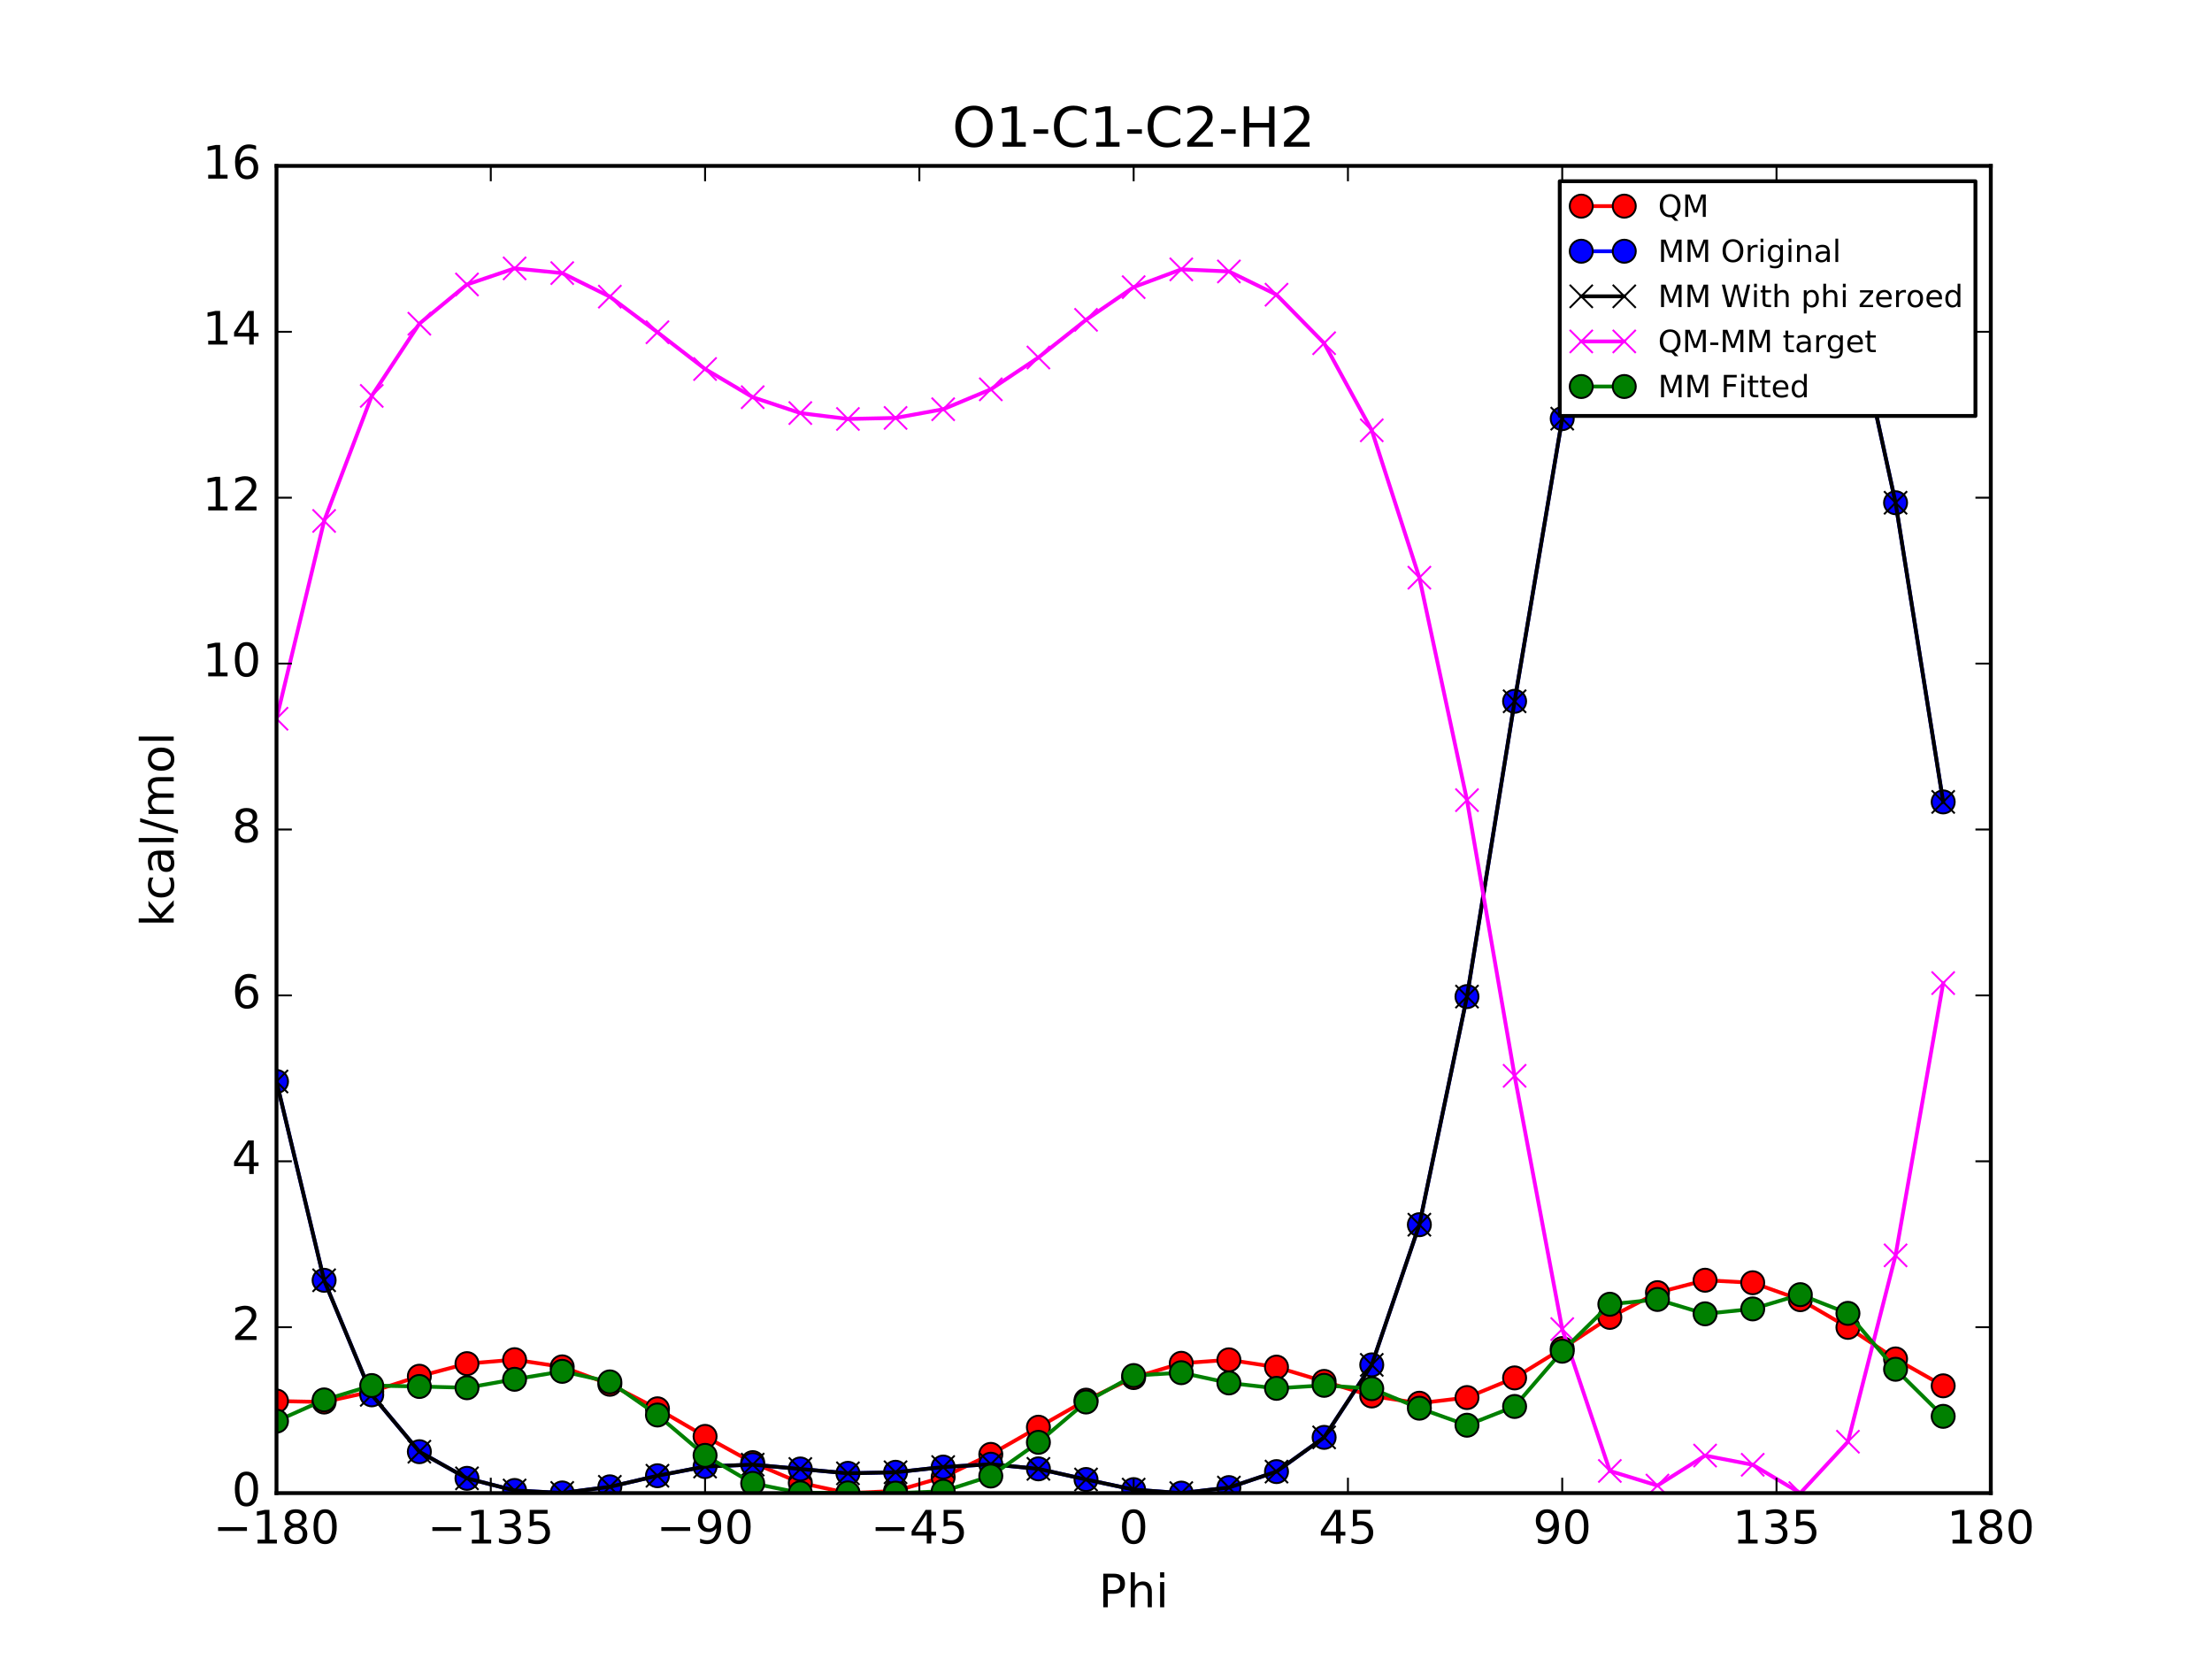 <?xml version="1.0" encoding="utf-8" standalone="no"?>
<!DOCTYPE svg PUBLIC "-//W3C//DTD SVG 1.1//EN"
  "http://www.w3.org/Graphics/SVG/1.1/DTD/svg11.dtd">
<!-- Created with matplotlib (http://matplotlib.org/) -->
<svg height="432pt" version="1.1" viewBox="0 0 576 432" width="576pt" xmlns="http://www.w3.org/2000/svg" xmlns:xlink="http://www.w3.org/1999/xlink">
 <defs>
  <style type="text/css">
*{stroke-linecap:butt;stroke-linejoin:round;stroke-miterlimit:100000;}
  </style>
 </defs>
 <g id="figure_1">
  <g id="patch_1">
   <path d="M 0 432 
L 576 432 
L 576 0 
L 0 0 
z
" style="fill:#ffffff;"/>
  </g>
  <g id="axes_1">
   <g id="patch_2">
    <path d="M 72 388.8 
L 518.4 388.8 
L 518.4 43.2 
L 72 43.2 
z
" style="fill:#ffffff;"/>
   </g>
   <g id="line2d_1">
    <path clip-path="url(#pcd32435d92)" d="M 72 364.827 
L 84.4 365.087 
L 96.8 362.364 
L 109.2 358.368 
L 121.6 355.087 
L 134 354.059 
L 146.4 355.93 
L 158.8 360.462 
L 171.2 366.849 
L 183.6 374.035 
L 196 380.865 
L 208.4 386.14 
L 220.8 388.8 
L 233.2 388.258 
L 245.6 384.637 
L 258 378.719 
L 270.4 371.641 
L 282.8 364.598 
L 295.2 358.717 
L 307.6 354.998 
L 320 354.101 
L 332.4 355.994 
L 344.8 359.717 
L 357.2 363.511 
L 369.6 365.395 
L 382 363.92 
L 394.4 358.807 
L 406.8 351.161 
L 419.2 343.042 
L 431.6 336.603 
L 444 333.368 
L 456.4 334.025 
L 468.8 338.437 
L 481.2 345.643 
L 493.6 353.86 
L 506 360.865 
" style="fill:none;stroke:#ff0000;stroke-linecap:square;"/>
    <defs>
     <path d="M 0 3 
C 0.796 3 1.559 2.684 2.121 2.121 
C 2.684 1.559 3 0.796 3 0 
C 3 -0.796 2.684 -1.559 2.121 -2.121 
C 1.559 -2.684 0.796 -3 0 -3 
C -0.796 -3 -1.559 -2.684 -2.121 -2.121 
C -2.684 -1.559 -3 -0.796 -3 0 
C -3 0.796 -2.684 1.559 -2.121 2.121 
C -1.559 2.684 -0.796 3 0 3 
z
" id="mc3c706e138" style="stroke:#000000;stroke-width:0.5;"/>
    </defs>
    <g clip-path="url(#pcd32435d92)">
     <use style="fill:#ff0000;stroke:#000000;stroke-width:0.5;" x="72" xlink:href="#mc3c706e138" y="364.827"/>
     <use style="fill:#ff0000;stroke:#000000;stroke-width:0.5;" x="84.4" xlink:href="#mc3c706e138" y="365.087"/>
     <use style="fill:#ff0000;stroke:#000000;stroke-width:0.5;" x="96.8" xlink:href="#mc3c706e138" y="362.364"/>
     <use style="fill:#ff0000;stroke:#000000;stroke-width:0.5;" x="109.2" xlink:href="#mc3c706e138" y="358.368"/>
     <use style="fill:#ff0000;stroke:#000000;stroke-width:0.5;" x="121.6" xlink:href="#mc3c706e138" y="355.087"/>
     <use style="fill:#ff0000;stroke:#000000;stroke-width:0.5;" x="134" xlink:href="#mc3c706e138" y="354.059"/>
     <use style="fill:#ff0000;stroke:#000000;stroke-width:0.5;" x="146.4" xlink:href="#mc3c706e138" y="355.93"/>
     <use style="fill:#ff0000;stroke:#000000;stroke-width:0.5;" x="158.8" xlink:href="#mc3c706e138" y="360.462"/>
     <use style="fill:#ff0000;stroke:#000000;stroke-width:0.5;" x="171.2" xlink:href="#mc3c706e138" y="366.849"/>
     <use style="fill:#ff0000;stroke:#000000;stroke-width:0.5;" x="183.6" xlink:href="#mc3c706e138" y="374.035"/>
     <use style="fill:#ff0000;stroke:#000000;stroke-width:0.5;" x="196" xlink:href="#mc3c706e138" y="380.865"/>
     <use style="fill:#ff0000;stroke:#000000;stroke-width:0.5;" x="208.4" xlink:href="#mc3c706e138" y="386.14"/>
     <use style="fill:#ff0000;stroke:#000000;stroke-width:0.5;" x="220.8" xlink:href="#mc3c706e138" y="388.8"/>
     <use style="fill:#ff0000;stroke:#000000;stroke-width:0.5;" x="233.2" xlink:href="#mc3c706e138" y="388.258"/>
     <use style="fill:#ff0000;stroke:#000000;stroke-width:0.5;" x="245.6" xlink:href="#mc3c706e138" y="384.637"/>
     <use style="fill:#ff0000;stroke:#000000;stroke-width:0.5;" x="258" xlink:href="#mc3c706e138" y="378.719"/>
     <use style="fill:#ff0000;stroke:#000000;stroke-width:0.5;" x="270.4" xlink:href="#mc3c706e138" y="371.641"/>
     <use style="fill:#ff0000;stroke:#000000;stroke-width:0.5;" x="282.8" xlink:href="#mc3c706e138" y="364.598"/>
     <use style="fill:#ff0000;stroke:#000000;stroke-width:0.5;" x="295.2" xlink:href="#mc3c706e138" y="358.717"/>
     <use style="fill:#ff0000;stroke:#000000;stroke-width:0.5;" x="307.6" xlink:href="#mc3c706e138" y="354.998"/>
     <use style="fill:#ff0000;stroke:#000000;stroke-width:0.5;" x="320" xlink:href="#mc3c706e138" y="354.101"/>
     <use style="fill:#ff0000;stroke:#000000;stroke-width:0.5;" x="332.4" xlink:href="#mc3c706e138" y="355.994"/>
     <use style="fill:#ff0000;stroke:#000000;stroke-width:0.5;" x="344.8" xlink:href="#mc3c706e138" y="359.717"/>
     <use style="fill:#ff0000;stroke:#000000;stroke-width:0.5;" x="357.2" xlink:href="#mc3c706e138" y="363.511"/>
     <use style="fill:#ff0000;stroke:#000000;stroke-width:0.5;" x="369.6" xlink:href="#mc3c706e138" y="365.395"/>
     <use style="fill:#ff0000;stroke:#000000;stroke-width:0.5;" x="382" xlink:href="#mc3c706e138" y="363.92"/>
     <use style="fill:#ff0000;stroke:#000000;stroke-width:0.5;" x="394.4" xlink:href="#mc3c706e138" y="358.807"/>
     <use style="fill:#ff0000;stroke:#000000;stroke-width:0.5;" x="406.8" xlink:href="#mc3c706e138" y="351.161"/>
     <use style="fill:#ff0000;stroke:#000000;stroke-width:0.5;" x="419.2" xlink:href="#mc3c706e138" y="343.042"/>
     <use style="fill:#ff0000;stroke:#000000;stroke-width:0.5;" x="431.6" xlink:href="#mc3c706e138" y="336.603"/>
     <use style="fill:#ff0000;stroke:#000000;stroke-width:0.5;" x="444" xlink:href="#mc3c706e138" y="333.368"/>
     <use style="fill:#ff0000;stroke:#000000;stroke-width:0.5;" x="456.4" xlink:href="#mc3c706e138" y="334.025"/>
     <use style="fill:#ff0000;stroke:#000000;stroke-width:0.5;" x="468.8" xlink:href="#mc3c706e138" y="338.437"/>
     <use style="fill:#ff0000;stroke:#000000;stroke-width:0.5;" x="481.2" xlink:href="#mc3c706e138" y="345.643"/>
     <use style="fill:#ff0000;stroke:#000000;stroke-width:0.5;" x="493.6" xlink:href="#mc3c706e138" y="353.86"/>
     <use style="fill:#ff0000;stroke:#000000;stroke-width:0.5;" x="506" xlink:href="#mc3c706e138" y="360.865"/>
    </g>
   </g>
   <g id="line2d_2">
    <path clip-path="url(#pcd32435d92)" d="M 72 281.617 
L 84.4 333.383 
L 96.8 363.216 
L 109.2 378.019 
L 121.6 384.955 
L 134 388.116 
L 146.4 388.758 
L 158.8 387.164 
L 171.2 384.28 
L 183.6 381.889 
L 196 381.382 
L 208.4 382.52 
L 220.8 383.648 
L 233.2 383.373 
L 245.6 382.018 
L 258 381.281 
L 270.4 382.486 
L 282.8 385.256 
L 295.2 387.891 
L 307.6 388.8 
L 320 387.362 
L 332.4 383.201 
L 344.8 374.289 
L 357.2 355.408 
L 369.6 318.909 
L 382 259.509 
L 394.4 182.615 
L 406.8 109.012 
L 419.2 63.959 
L 431.6 53.711 
L 444 58.286 
L 456.4 56.544 
L 468.8 53.582 
L 481.2 74.168 
L 493.6 130.913 
L 506 208.815 
" style="fill:none;stroke:#0000ff;stroke-linecap:square;"/>
    <defs>
     <path d="M 0 3 
C 0.796 3 1.559 2.684 2.121 2.121 
C 2.684 1.559 3 0.796 3 0 
C 3 -0.796 2.684 -1.559 2.121 -2.121 
C 1.559 -2.684 0.796 -3 0 -3 
C -0.796 -3 -1.559 -2.684 -2.121 -2.121 
C -2.684 -1.559 -3 -0.796 -3 0 
C -3 0.796 -2.684 1.559 -2.121 2.121 
C -1.559 2.684 -0.796 3 0 3 
z
" id="mf61259a4f8" style="stroke:#000000;stroke-width:0.5;"/>
    </defs>
    <g clip-path="url(#pcd32435d92)">
     <use style="fill:#0000ff;stroke:#000000;stroke-width:0.5;" x="72" xlink:href="#mf61259a4f8" y="281.617"/>
     <use style="fill:#0000ff;stroke:#000000;stroke-width:0.5;" x="84.4" xlink:href="#mf61259a4f8" y="333.383"/>
     <use style="fill:#0000ff;stroke:#000000;stroke-width:0.5;" x="96.8" xlink:href="#mf61259a4f8" y="363.216"/>
     <use style="fill:#0000ff;stroke:#000000;stroke-width:0.5;" x="109.2" xlink:href="#mf61259a4f8" y="378.019"/>
     <use style="fill:#0000ff;stroke:#000000;stroke-width:0.5;" x="121.6" xlink:href="#mf61259a4f8" y="384.955"/>
     <use style="fill:#0000ff;stroke:#000000;stroke-width:0.5;" x="134" xlink:href="#mf61259a4f8" y="388.116"/>
     <use style="fill:#0000ff;stroke:#000000;stroke-width:0.5;" x="146.4" xlink:href="#mf61259a4f8" y="388.758"/>
     <use style="fill:#0000ff;stroke:#000000;stroke-width:0.5;" x="158.8" xlink:href="#mf61259a4f8" y="387.164"/>
     <use style="fill:#0000ff;stroke:#000000;stroke-width:0.5;" x="171.2" xlink:href="#mf61259a4f8" y="384.28"/>
     <use style="fill:#0000ff;stroke:#000000;stroke-width:0.5;" x="183.6" xlink:href="#mf61259a4f8" y="381.889"/>
     <use style="fill:#0000ff;stroke:#000000;stroke-width:0.5;" x="196" xlink:href="#mf61259a4f8" y="381.382"/>
     <use style="fill:#0000ff;stroke:#000000;stroke-width:0.5;" x="208.4" xlink:href="#mf61259a4f8" y="382.52"/>
     <use style="fill:#0000ff;stroke:#000000;stroke-width:0.5;" x="220.8" xlink:href="#mf61259a4f8" y="383.648"/>
     <use style="fill:#0000ff;stroke:#000000;stroke-width:0.5;" x="233.2" xlink:href="#mf61259a4f8" y="383.373"/>
     <use style="fill:#0000ff;stroke:#000000;stroke-width:0.5;" x="245.6" xlink:href="#mf61259a4f8" y="382.018"/>
     <use style="fill:#0000ff;stroke:#000000;stroke-width:0.5;" x="258" xlink:href="#mf61259a4f8" y="381.281"/>
     <use style="fill:#0000ff;stroke:#000000;stroke-width:0.5;" x="270.4" xlink:href="#mf61259a4f8" y="382.486"/>
     <use style="fill:#0000ff;stroke:#000000;stroke-width:0.5;" x="282.8" xlink:href="#mf61259a4f8" y="385.256"/>
     <use style="fill:#0000ff;stroke:#000000;stroke-width:0.5;" x="295.2" xlink:href="#mf61259a4f8" y="387.891"/>
     <use style="fill:#0000ff;stroke:#000000;stroke-width:0.5;" x="307.6" xlink:href="#mf61259a4f8" y="388.8"/>
     <use style="fill:#0000ff;stroke:#000000;stroke-width:0.5;" x="320" xlink:href="#mf61259a4f8" y="387.362"/>
     <use style="fill:#0000ff;stroke:#000000;stroke-width:0.5;" x="332.4" xlink:href="#mf61259a4f8" y="383.201"/>
     <use style="fill:#0000ff;stroke:#000000;stroke-width:0.5;" x="344.8" xlink:href="#mf61259a4f8" y="374.289"/>
     <use style="fill:#0000ff;stroke:#000000;stroke-width:0.5;" x="357.2" xlink:href="#mf61259a4f8" y="355.408"/>
     <use style="fill:#0000ff;stroke:#000000;stroke-width:0.5;" x="369.6" xlink:href="#mf61259a4f8" y="318.909"/>
     <use style="fill:#0000ff;stroke:#000000;stroke-width:0.5;" x="382" xlink:href="#mf61259a4f8" y="259.509"/>
     <use style="fill:#0000ff;stroke:#000000;stroke-width:0.5;" x="394.4" xlink:href="#mf61259a4f8" y="182.615"/>
     <use style="fill:#0000ff;stroke:#000000;stroke-width:0.5;" x="406.8" xlink:href="#mf61259a4f8" y="109.012"/>
     <use style="fill:#0000ff;stroke:#000000;stroke-width:0.5;" x="419.2" xlink:href="#mf61259a4f8" y="63.959"/>
     <use style="fill:#0000ff;stroke:#000000;stroke-width:0.5;" x="431.6" xlink:href="#mf61259a4f8" y="53.711"/>
     <use style="fill:#0000ff;stroke:#000000;stroke-width:0.5;" x="444" xlink:href="#mf61259a4f8" y="58.286"/>
     <use style="fill:#0000ff;stroke:#000000;stroke-width:0.5;" x="456.4" xlink:href="#mf61259a4f8" y="56.544"/>
     <use style="fill:#0000ff;stroke:#000000;stroke-width:0.5;" x="468.8" xlink:href="#mf61259a4f8" y="53.582"/>
     <use style="fill:#0000ff;stroke:#000000;stroke-width:0.5;" x="481.2" xlink:href="#mf61259a4f8" y="74.168"/>
     <use style="fill:#0000ff;stroke:#000000;stroke-width:0.5;" x="493.6" xlink:href="#mf61259a4f8" y="130.913"/>
     <use style="fill:#0000ff;stroke:#000000;stroke-width:0.5;" x="506" xlink:href="#mf61259a4f8" y="208.815"/>
    </g>
   </g>
   <g id="line2d_3">
    <path clip-path="url(#pcd32435d92)" d="M 72 281.617 
L 84.4 333.383 
L 96.8 363.216 
L 109.2 378.019 
L 121.6 384.955 
L 134 388.116 
L 146.4 388.758 
L 158.8 387.164 
L 171.2 384.28 
L 183.6 381.889 
L 196 381.382 
L 208.4 382.52 
L 220.8 383.648 
L 233.2 383.373 
L 245.6 382.018 
L 258 381.281 
L 270.4 382.486 
L 282.8 385.256 
L 295.2 387.891 
L 307.6 388.8 
L 320 387.362 
L 332.4 383.201 
L 344.8 374.289 
L 357.2 355.408 
L 369.6 318.909 
L 382 259.509 
L 394.4 182.615 
L 406.8 109.012 
L 419.2 63.959 
L 431.6 53.711 
L 444 58.286 
L 456.4 56.544 
L 468.8 53.582 
L 481.2 74.168 
L 493.6 130.913 
L 506 208.815 
" style="fill:none;stroke:#000000;stroke-linecap:square;"/>
    <defs>
     <path d="M -3 3 
L 3 -3 
M -3 -3 
L 3 3 
" id="mf64aac4f13" style="stroke:#000000;stroke-width:0.5;"/>
    </defs>
    <g clip-path="url(#pcd32435d92)">
     <use style="stroke:#000000;stroke-width:0.5;" x="72" xlink:href="#mf64aac4f13" y="281.617"/>
     <use style="stroke:#000000;stroke-width:0.5;" x="84.4" xlink:href="#mf64aac4f13" y="333.383"/>
     <use style="stroke:#000000;stroke-width:0.5;" x="96.8" xlink:href="#mf64aac4f13" y="363.216"/>
     <use style="stroke:#000000;stroke-width:0.5;" x="109.2" xlink:href="#mf64aac4f13" y="378.019"/>
     <use style="stroke:#000000;stroke-width:0.5;" x="121.6" xlink:href="#mf64aac4f13" y="384.955"/>
     <use style="stroke:#000000;stroke-width:0.5;" x="134" xlink:href="#mf64aac4f13" y="388.116"/>
     <use style="stroke:#000000;stroke-width:0.5;" x="146.4" xlink:href="#mf64aac4f13" y="388.758"/>
     <use style="stroke:#000000;stroke-width:0.5;" x="158.8" xlink:href="#mf64aac4f13" y="387.164"/>
     <use style="stroke:#000000;stroke-width:0.5;" x="171.2" xlink:href="#mf64aac4f13" y="384.28"/>
     <use style="stroke:#000000;stroke-width:0.5;" x="183.6" xlink:href="#mf64aac4f13" y="381.889"/>
     <use style="stroke:#000000;stroke-width:0.5;" x="196" xlink:href="#mf64aac4f13" y="381.382"/>
     <use style="stroke:#000000;stroke-width:0.5;" x="208.4" xlink:href="#mf64aac4f13" y="382.52"/>
     <use style="stroke:#000000;stroke-width:0.5;" x="220.8" xlink:href="#mf64aac4f13" y="383.648"/>
     <use style="stroke:#000000;stroke-width:0.5;" x="233.2" xlink:href="#mf64aac4f13" y="383.373"/>
     <use style="stroke:#000000;stroke-width:0.5;" x="245.6" xlink:href="#mf64aac4f13" y="382.018"/>
     <use style="stroke:#000000;stroke-width:0.5;" x="258" xlink:href="#mf64aac4f13" y="381.281"/>
     <use style="stroke:#000000;stroke-width:0.5;" x="270.4" xlink:href="#mf64aac4f13" y="382.486"/>
     <use style="stroke:#000000;stroke-width:0.5;" x="282.8" xlink:href="#mf64aac4f13" y="385.256"/>
     <use style="stroke:#000000;stroke-width:0.5;" x="295.2" xlink:href="#mf64aac4f13" y="387.891"/>
     <use style="stroke:#000000;stroke-width:0.5;" x="307.6" xlink:href="#mf64aac4f13" y="388.8"/>
     <use style="stroke:#000000;stroke-width:0.5;" x="320" xlink:href="#mf64aac4f13" y="387.362"/>
     <use style="stroke:#000000;stroke-width:0.5;" x="332.4" xlink:href="#mf64aac4f13" y="383.201"/>
     <use style="stroke:#000000;stroke-width:0.5;" x="344.8" xlink:href="#mf64aac4f13" y="374.289"/>
     <use style="stroke:#000000;stroke-width:0.5;" x="357.2" xlink:href="#mf64aac4f13" y="355.408"/>
     <use style="stroke:#000000;stroke-width:0.5;" x="369.6" xlink:href="#mf64aac4f13" y="318.909"/>
     <use style="stroke:#000000;stroke-width:0.5;" x="382" xlink:href="#mf64aac4f13" y="259.509"/>
     <use style="stroke:#000000;stroke-width:0.5;" x="394.4" xlink:href="#mf64aac4f13" y="182.615"/>
     <use style="stroke:#000000;stroke-width:0.5;" x="406.8" xlink:href="#mf64aac4f13" y="109.012"/>
     <use style="stroke:#000000;stroke-width:0.5;" x="419.2" xlink:href="#mf64aac4f13" y="63.959"/>
     <use style="stroke:#000000;stroke-width:0.5;" x="431.6" xlink:href="#mf64aac4f13" y="53.711"/>
     <use style="stroke:#000000;stroke-width:0.5;" x="444" xlink:href="#mf64aac4f13" y="58.286"/>
     <use style="stroke:#000000;stroke-width:0.5;" x="456.4" xlink:href="#mf64aac4f13" y="56.544"/>
     <use style="stroke:#000000;stroke-width:0.5;" x="468.8" xlink:href="#mf64aac4f13" y="53.582"/>
     <use style="stroke:#000000;stroke-width:0.5;" x="481.2" xlink:href="#mf64aac4f13" y="74.168"/>
     <use style="stroke:#000000;stroke-width:0.5;" x="493.6" xlink:href="#mf64aac4f13" y="130.913"/>
     <use style="stroke:#000000;stroke-width:0.5;" x="506" xlink:href="#mf64aac4f13" y="208.815"/>
    </g>
   </g>
   <g id="line2d_4">
    <path clip-path="url(#pcd32435d92)" d="M 72 187.155 
L 84.4 135.65 
L 96.8 103.094 
L 109.2 84.294 
L 121.6 74.077 
L 134 69.888 
L 146.4 71.117 
L 158.8 77.243 
L 171.2 86.514 
L 183.6 96.091 
L 196 103.428 
L 208.4 107.565 
L 220.8 109.097 
L 233.2 108.83 
L 245.6 106.565 
L 258 101.383 
L 270.4 93.1 
L 282.8 83.287 
L 295.2 74.771 
L 307.6 70.143 
L 320 70.683 
L 332.4 76.739 
L 344.8 89.373 
L 357.2 112.049 
L 369.6 150.431 
L 382 208.356 
L 394.4 280.138 
L 406.8 346.094 
L 419.2 383.029 
L 431.6 386.838 
L 444 379.027 
L 456.4 381.425 
L 468.8 388.8 
L 481.2 375.419 
L 493.6 326.893 
L 506 255.995 
" style="fill:none;stroke:#ff00ff;stroke-linecap:square;"/>
    <defs>
     <path d="M -3 3 
L 3 -3 
M -3 -3 
L 3 3 
" id="mc5d43c0d74" style="stroke:#ff00ff;stroke-width:0.5;"/>
    </defs>
    <g clip-path="url(#pcd32435d92)">
     <use style="fill:#ff00ff;stroke:#ff00ff;stroke-width:0.5;" x="72" xlink:href="#mc5d43c0d74" y="187.155"/>
     <use style="fill:#ff00ff;stroke:#ff00ff;stroke-width:0.5;" x="84.4" xlink:href="#mc5d43c0d74" y="135.65"/>
     <use style="fill:#ff00ff;stroke:#ff00ff;stroke-width:0.5;" x="96.8" xlink:href="#mc5d43c0d74" y="103.094"/>
     <use style="fill:#ff00ff;stroke:#ff00ff;stroke-width:0.5;" x="109.2" xlink:href="#mc5d43c0d74" y="84.294"/>
     <use style="fill:#ff00ff;stroke:#ff00ff;stroke-width:0.5;" x="121.6" xlink:href="#mc5d43c0d74" y="74.077"/>
     <use style="fill:#ff00ff;stroke:#ff00ff;stroke-width:0.5;" x="134" xlink:href="#mc5d43c0d74" y="69.888"/>
     <use style="fill:#ff00ff;stroke:#ff00ff;stroke-width:0.5;" x="146.4" xlink:href="#mc5d43c0d74" y="71.117"/>
     <use style="fill:#ff00ff;stroke:#ff00ff;stroke-width:0.5;" x="158.8" xlink:href="#mc5d43c0d74" y="77.243"/>
     <use style="fill:#ff00ff;stroke:#ff00ff;stroke-width:0.5;" x="171.2" xlink:href="#mc5d43c0d74" y="86.514"/>
     <use style="fill:#ff00ff;stroke:#ff00ff;stroke-width:0.5;" x="183.6" xlink:href="#mc5d43c0d74" y="96.091"/>
     <use style="fill:#ff00ff;stroke:#ff00ff;stroke-width:0.5;" x="196" xlink:href="#mc5d43c0d74" y="103.428"/>
     <use style="fill:#ff00ff;stroke:#ff00ff;stroke-width:0.5;" x="208.4" xlink:href="#mc5d43c0d74" y="107.565"/>
     <use style="fill:#ff00ff;stroke:#ff00ff;stroke-width:0.5;" x="220.8" xlink:href="#mc5d43c0d74" y="109.097"/>
     <use style="fill:#ff00ff;stroke:#ff00ff;stroke-width:0.5;" x="233.2" xlink:href="#mc5d43c0d74" y="108.83"/>
     <use style="fill:#ff00ff;stroke:#ff00ff;stroke-width:0.5;" x="245.6" xlink:href="#mc5d43c0d74" y="106.565"/>
     <use style="fill:#ff00ff;stroke:#ff00ff;stroke-width:0.5;" x="258" xlink:href="#mc5d43c0d74" y="101.383"/>
     <use style="fill:#ff00ff;stroke:#ff00ff;stroke-width:0.5;" x="270.4" xlink:href="#mc5d43c0d74" y="93.1"/>
     <use style="fill:#ff00ff;stroke:#ff00ff;stroke-width:0.5;" x="282.8" xlink:href="#mc5d43c0d74" y="83.287"/>
     <use style="fill:#ff00ff;stroke:#ff00ff;stroke-width:0.5;" x="295.2" xlink:href="#mc5d43c0d74" y="74.771"/>
     <use style="fill:#ff00ff;stroke:#ff00ff;stroke-width:0.5;" x="307.6" xlink:href="#mc5d43c0d74" y="70.143"/>
     <use style="fill:#ff00ff;stroke:#ff00ff;stroke-width:0.5;" x="320" xlink:href="#mc5d43c0d74" y="70.683"/>
     <use style="fill:#ff00ff;stroke:#ff00ff;stroke-width:0.5;" x="332.4" xlink:href="#mc5d43c0d74" y="76.739"/>
     <use style="fill:#ff00ff;stroke:#ff00ff;stroke-width:0.5;" x="344.8" xlink:href="#mc5d43c0d74" y="89.373"/>
     <use style="fill:#ff00ff;stroke:#ff00ff;stroke-width:0.5;" x="357.2" xlink:href="#mc5d43c0d74" y="112.049"/>
     <use style="fill:#ff00ff;stroke:#ff00ff;stroke-width:0.5;" x="369.6" xlink:href="#mc5d43c0d74" y="150.431"/>
     <use style="fill:#ff00ff;stroke:#ff00ff;stroke-width:0.5;" x="382" xlink:href="#mc5d43c0d74" y="208.356"/>
     <use style="fill:#ff00ff;stroke:#ff00ff;stroke-width:0.5;" x="394.4" xlink:href="#mc5d43c0d74" y="280.138"/>
     <use style="fill:#ff00ff;stroke:#ff00ff;stroke-width:0.5;" x="406.8" xlink:href="#mc5d43c0d74" y="346.094"/>
     <use style="fill:#ff00ff;stroke:#ff00ff;stroke-width:0.5;" x="419.2" xlink:href="#mc5d43c0d74" y="383.029"/>
     <use style="fill:#ff00ff;stroke:#ff00ff;stroke-width:0.5;" x="431.6" xlink:href="#mc5d43c0d74" y="386.838"/>
     <use style="fill:#ff00ff;stroke:#ff00ff;stroke-width:0.5;" x="444" xlink:href="#mc5d43c0d74" y="379.027"/>
     <use style="fill:#ff00ff;stroke:#ff00ff;stroke-width:0.5;" x="456.4" xlink:href="#mc5d43c0d74" y="381.425"/>
     <use style="fill:#ff00ff;stroke:#ff00ff;stroke-width:0.5;" x="468.8" xlink:href="#mc5d43c0d74" y="388.8"/>
     <use style="fill:#ff00ff;stroke:#ff00ff;stroke-width:0.5;" x="481.2" xlink:href="#mc5d43c0d74" y="375.419"/>
     <use style="fill:#ff00ff;stroke:#ff00ff;stroke-width:0.5;" x="493.6" xlink:href="#mc5d43c0d74" y="326.893"/>
     <use style="fill:#ff00ff;stroke:#ff00ff;stroke-width:0.5;" x="506" xlink:href="#mc5d43c0d74" y="255.995"/>
    </g>
   </g>
   <g id="line2d_5">
    <path clip-path="url(#pcd32435d92)" d="M 72 370.064 
L 84.4 364.534 
L 96.8 360.795 
L 109.2 361.037 
L 121.6 361.366 
L 134 359.166 
L 146.4 357.096 
L 158.8 359.842 
L 171.2 368.466 
L 183.6 378.977 
L 196 386.268 
L 208.4 388.745 
L 220.8 388.738 
L 233.2 388.8 
L 245.6 388.332 
L 258 384.356 
L 270.4 375.58 
L 282.8 365.078 
L 295.2 358.189 
L 307.6 357.446 
L 320 360.115 
L 332.4 361.521 
L 344.8 360.736 
L 357.2 361.601 
L 369.6 366.692 
L 382 371.122 
L 394.4 366.241 
L 406.8 351.851 
L 419.2 339.62 
L 431.6 338.379 
L 444 342.118 
L 456.4 340.839 
L 468.8 337.123 
L 481.2 341.995 
L 493.6 356.558 
L 506 368.812 
" style="fill:none;stroke:#008000;stroke-linecap:square;"/>
    <defs>
     <path d="M 0 3 
C 0.796 3 1.559 2.684 2.121 2.121 
C 2.684 1.559 3 0.796 3 0 
C 3 -0.796 2.684 -1.559 2.121 -2.121 
C 1.559 -2.684 0.796 -3 0 -3 
C -0.796 -3 -1.559 -2.684 -2.121 -2.121 
C -2.684 -1.559 -3 -0.796 -3 0 
C -3 0.796 -2.684 1.559 -2.121 2.121 
C -1.559 2.684 -0.796 3 0 3 
z
" id="m068ba0122a" style="stroke:#000000;stroke-width:0.5;"/>
    </defs>
    <g clip-path="url(#pcd32435d92)">
     <use style="fill:#008000;stroke:#000000;stroke-width:0.5;" x="72" xlink:href="#m068ba0122a" y="370.064"/>
     <use style="fill:#008000;stroke:#000000;stroke-width:0.5;" x="84.4" xlink:href="#m068ba0122a" y="364.534"/>
     <use style="fill:#008000;stroke:#000000;stroke-width:0.5;" x="96.8" xlink:href="#m068ba0122a" y="360.795"/>
     <use style="fill:#008000;stroke:#000000;stroke-width:0.5;" x="109.2" xlink:href="#m068ba0122a" y="361.037"/>
     <use style="fill:#008000;stroke:#000000;stroke-width:0.5;" x="121.6" xlink:href="#m068ba0122a" y="361.366"/>
     <use style="fill:#008000;stroke:#000000;stroke-width:0.5;" x="134" xlink:href="#m068ba0122a" y="359.166"/>
     <use style="fill:#008000;stroke:#000000;stroke-width:0.5;" x="146.4" xlink:href="#m068ba0122a" y="357.096"/>
     <use style="fill:#008000;stroke:#000000;stroke-width:0.5;" x="158.8" xlink:href="#m068ba0122a" y="359.842"/>
     <use style="fill:#008000;stroke:#000000;stroke-width:0.5;" x="171.2" xlink:href="#m068ba0122a" y="368.466"/>
     <use style="fill:#008000;stroke:#000000;stroke-width:0.5;" x="183.6" xlink:href="#m068ba0122a" y="378.977"/>
     <use style="fill:#008000;stroke:#000000;stroke-width:0.5;" x="196" xlink:href="#m068ba0122a" y="386.268"/>
     <use style="fill:#008000;stroke:#000000;stroke-width:0.5;" x="208.4" xlink:href="#m068ba0122a" y="388.745"/>
     <use style="fill:#008000;stroke:#000000;stroke-width:0.5;" x="220.8" xlink:href="#m068ba0122a" y="388.738"/>
     <use style="fill:#008000;stroke:#000000;stroke-width:0.5;" x="233.2" xlink:href="#m068ba0122a" y="388.8"/>
     <use style="fill:#008000;stroke:#000000;stroke-width:0.5;" x="245.6" xlink:href="#m068ba0122a" y="388.332"/>
     <use style="fill:#008000;stroke:#000000;stroke-width:0.5;" x="258" xlink:href="#m068ba0122a" y="384.356"/>
     <use style="fill:#008000;stroke:#000000;stroke-width:0.5;" x="270.4" xlink:href="#m068ba0122a" y="375.58"/>
     <use style="fill:#008000;stroke:#000000;stroke-width:0.5;" x="282.8" xlink:href="#m068ba0122a" y="365.078"/>
     <use style="fill:#008000;stroke:#000000;stroke-width:0.5;" x="295.2" xlink:href="#m068ba0122a" y="358.189"/>
     <use style="fill:#008000;stroke:#000000;stroke-width:0.5;" x="307.6" xlink:href="#m068ba0122a" y="357.446"/>
     <use style="fill:#008000;stroke:#000000;stroke-width:0.5;" x="320" xlink:href="#m068ba0122a" y="360.115"/>
     <use style="fill:#008000;stroke:#000000;stroke-width:0.5;" x="332.4" xlink:href="#m068ba0122a" y="361.521"/>
     <use style="fill:#008000;stroke:#000000;stroke-width:0.5;" x="344.8" xlink:href="#m068ba0122a" y="360.736"/>
     <use style="fill:#008000;stroke:#000000;stroke-width:0.5;" x="357.2" xlink:href="#m068ba0122a" y="361.601"/>
     <use style="fill:#008000;stroke:#000000;stroke-width:0.5;" x="369.6" xlink:href="#m068ba0122a" y="366.692"/>
     <use style="fill:#008000;stroke:#000000;stroke-width:0.5;" x="382" xlink:href="#m068ba0122a" y="371.122"/>
     <use style="fill:#008000;stroke:#000000;stroke-width:0.5;" x="394.4" xlink:href="#m068ba0122a" y="366.241"/>
     <use style="fill:#008000;stroke:#000000;stroke-width:0.5;" x="406.8" xlink:href="#m068ba0122a" y="351.851"/>
     <use style="fill:#008000;stroke:#000000;stroke-width:0.5;" x="419.2" xlink:href="#m068ba0122a" y="339.62"/>
     <use style="fill:#008000;stroke:#000000;stroke-width:0.5;" x="431.6" xlink:href="#m068ba0122a" y="338.379"/>
     <use style="fill:#008000;stroke:#000000;stroke-width:0.5;" x="444" xlink:href="#m068ba0122a" y="342.118"/>
     <use style="fill:#008000;stroke:#000000;stroke-width:0.5;" x="456.4" xlink:href="#m068ba0122a" y="340.839"/>
     <use style="fill:#008000;stroke:#000000;stroke-width:0.5;" x="468.8" xlink:href="#m068ba0122a" y="337.123"/>
     <use style="fill:#008000;stroke:#000000;stroke-width:0.5;" x="481.2" xlink:href="#m068ba0122a" y="341.995"/>
     <use style="fill:#008000;stroke:#000000;stroke-width:0.5;" x="493.6" xlink:href="#m068ba0122a" y="356.558"/>
     <use style="fill:#008000;stroke:#000000;stroke-width:0.5;" x="506" xlink:href="#m068ba0122a" y="368.812"/>
    </g>
   </g>
   <g id="patch_3">
    <path d="M 518.4 388.8 
L 518.4 43.2 
" style="fill:none;stroke:#000000;stroke-linecap:square;stroke-linejoin:miter;"/>
   </g>
   <g id="patch_4">
    <path d="M 72 43.2 
L 518.4 43.2 
" style="fill:none;stroke:#000000;stroke-linecap:square;stroke-linejoin:miter;"/>
   </g>
   <g id="patch_5">
    <path d="M 72 388.8 
L 72 43.2 
" style="fill:none;stroke:#000000;stroke-linecap:square;stroke-linejoin:miter;"/>
   </g>
   <g id="patch_6">
    <path d="M 72 388.8 
L 518.4 388.8 
" style="fill:none;stroke:#000000;stroke-linecap:square;stroke-linejoin:miter;"/>
   </g>
   <g id="matplotlib.axis_1">
    <g id="xtick_1">
     <g id="line2d_6">
      <defs>
       <path d="M 0 0 
L 0 -4 
" id="m79014ae740" style="stroke:#000000;stroke-width:0.5;"/>
      </defs>
      <g>
       <use style="stroke:#000000;stroke-width:0.5;" x="72.0" xlink:href="#m79014ae740" y="388.8"/>
      </g>
     </g>
     <g id="line2d_7">
      <defs>
       <path d="M 0 0 
L 0 4 
" id="me0cba46c1c" style="stroke:#000000;stroke-width:0.5;"/>
      </defs>
      <g>
       <use style="stroke:#000000;stroke-width:0.5;" x="72.0" xlink:href="#me0cba46c1c" y="43.2"/>
      </g>
     </g>
     <g id="text_1">
      <!-- −180 -->
      <defs>
       <path d="M 31.781 66.406 
Q 24.172 66.406 20.328 58.906 
Q 16.5 51.422 16.5 36.375 
Q 16.5 21.391 20.328 13.891 
Q 24.172 6.391 31.781 6.391 
Q 39.453 6.391 43.281 13.891 
Q 47.125 21.391 47.125 36.375 
Q 47.125 51.422 43.281 58.906 
Q 39.453 66.406 31.781 66.406 
M 31.781 74.219 
Q 44.047 74.219 50.516 64.516 
Q 56.984 54.828 56.984 36.375 
Q 56.984 17.969 50.516 8.266 
Q 44.047 -1.422 31.781 -1.422 
Q 19.531 -1.422 13.062 8.266 
Q 6.594 17.969 6.594 36.375 
Q 6.594 54.828 13.062 64.516 
Q 19.531 74.219 31.781 74.219 
" id="BitstreamVeraSans-Roman-30"/>
       <path d="M 31.781 34.625 
Q 24.75 34.625 20.719 30.859 
Q 16.703 27.094 16.703 20.516 
Q 16.703 13.922 20.719 10.156 
Q 24.75 6.391 31.781 6.391 
Q 38.812 6.391 42.859 10.172 
Q 46.922 13.969 46.922 20.516 
Q 46.922 27.094 42.891 30.859 
Q 38.875 34.625 31.781 34.625 
M 21.922 38.812 
Q 15.578 40.375 12.031 44.719 
Q 8.5 49.078 8.5 55.328 
Q 8.5 64.062 14.719 69.141 
Q 20.953 74.219 31.781 74.219 
Q 42.672 74.219 48.875 69.141 
Q 55.078 64.062 55.078 55.328 
Q 55.078 49.078 51.531 44.719 
Q 48 40.375 41.703 38.812 
Q 48.828 37.156 52.797 32.312 
Q 56.781 27.484 56.781 20.516 
Q 56.781 9.906 50.312 4.234 
Q 43.844 -1.422 31.781 -1.422 
Q 19.734 -1.422 13.25 4.234 
Q 6.781 9.906 6.781 20.516 
Q 6.781 27.484 10.781 32.312 
Q 14.797 37.156 21.922 38.812 
M 18.312 54.391 
Q 18.312 48.734 21.844 45.562 
Q 25.391 42.391 31.781 42.391 
Q 38.141 42.391 41.719 45.562 
Q 45.312 48.734 45.312 54.391 
Q 45.312 60.062 41.719 63.234 
Q 38.141 66.406 31.781 66.406 
Q 25.391 66.406 21.844 63.234 
Q 18.312 60.062 18.312 54.391 
" id="BitstreamVeraSans-Roman-38"/>
       <path d="M 10.594 35.5 
L 73.188 35.5 
L 73.188 27.203 
L 10.594 27.203 
z
" id="BitstreamVeraSans-Roman-2212"/>
       <path d="M 12.406 8.297 
L 28.516 8.297 
L 28.516 63.922 
L 10.984 60.406 
L 10.984 69.391 
L 28.422 72.906 
L 38.281 72.906 
L 38.281 8.297 
L 54.391 8.297 
L 54.391 0 
L 12.406 0 
z
" id="BitstreamVeraSans-Roman-31"/>
      </defs>
      <g transform="translate(55.52 401.918)scale(0.12 -0.12)">
       <use xlink:href="#BitstreamVeraSans-Roman-2212"/>
       <use x="83.789" xlink:href="#BitstreamVeraSans-Roman-31"/>
       <use x="147.412" xlink:href="#BitstreamVeraSans-Roman-38"/>
       <use x="211.035" xlink:href="#BitstreamVeraSans-Roman-30"/>
      </g>
     </g>
    </g>
    <g id="xtick_2">
     <g id="line2d_8">
      <g>
       <use style="stroke:#000000;stroke-width:0.5;" x="127.8" xlink:href="#m79014ae740" y="388.8"/>
      </g>
     </g>
     <g id="line2d_9">
      <g>
       <use style="stroke:#000000;stroke-width:0.5;" x="127.8" xlink:href="#me0cba46c1c" y="43.2"/>
      </g>
     </g>
     <g id="text_2">
      <!-- −135 -->
      <defs>
       <path d="M 10.797 72.906 
L 49.516 72.906 
L 49.516 64.594 
L 19.828 64.594 
L 19.828 46.734 
Q 21.969 47.469 24.109 47.828 
Q 26.266 48.188 28.422 48.188 
Q 40.625 48.188 47.75 41.5 
Q 54.891 34.812 54.891 23.391 
Q 54.891 11.625 47.562 5.094 
Q 40.234 -1.422 26.906 -1.422 
Q 22.312 -1.422 17.547 -0.641 
Q 12.797 0.141 7.719 1.703 
L 7.719 11.625 
Q 12.109 9.234 16.797 8.062 
Q 21.484 6.891 26.703 6.891 
Q 35.156 6.891 40.078 11.328 
Q 45.016 15.766 45.016 23.391 
Q 45.016 31 40.078 35.438 
Q 35.156 39.891 26.703 39.891 
Q 22.75 39.891 18.812 39.016 
Q 14.891 38.141 10.797 36.281 
z
" id="BitstreamVeraSans-Roman-35"/>
       <path d="M 40.578 39.312 
Q 47.656 37.797 51.625 33 
Q 55.609 28.219 55.609 21.188 
Q 55.609 10.406 48.188 4.484 
Q 40.766 -1.422 27.094 -1.422 
Q 22.516 -1.422 17.656 -0.516 
Q 12.797 0.391 7.625 2.203 
L 7.625 11.719 
Q 11.719 9.328 16.594 8.109 
Q 21.484 6.891 26.812 6.891 
Q 36.078 6.891 40.938 10.547 
Q 45.797 14.203 45.797 21.188 
Q 45.797 27.641 41.281 31.266 
Q 36.766 34.906 28.719 34.906 
L 20.219 34.906 
L 20.219 43.016 
L 29.109 43.016 
Q 36.375 43.016 40.234 45.922 
Q 44.094 48.828 44.094 54.297 
Q 44.094 59.906 40.109 62.906 
Q 36.141 65.922 28.719 65.922 
Q 24.656 65.922 20.016 65.031 
Q 15.375 64.156 9.812 62.312 
L 9.812 71.094 
Q 15.438 72.656 20.344 73.438 
Q 25.25 74.219 29.594 74.219 
Q 40.828 74.219 47.359 69.109 
Q 53.906 64.016 53.906 55.328 
Q 53.906 49.266 50.438 45.094 
Q 46.969 40.922 40.578 39.312 
" id="BitstreamVeraSans-Roman-33"/>
      </defs>
      <g transform="translate(111.32 401.918)scale(0.12 -0.12)">
       <use xlink:href="#BitstreamVeraSans-Roman-2212"/>
       <use x="83.789" xlink:href="#BitstreamVeraSans-Roman-31"/>
       <use x="147.412" xlink:href="#BitstreamVeraSans-Roman-33"/>
       <use x="211.035" xlink:href="#BitstreamVeraSans-Roman-35"/>
      </g>
     </g>
    </g>
    <g id="xtick_3">
     <g id="line2d_10">
      <g>
       <use style="stroke:#000000;stroke-width:0.5;" x="183.6" xlink:href="#m79014ae740" y="388.8"/>
      </g>
     </g>
     <g id="line2d_11">
      <g>
       <use style="stroke:#000000;stroke-width:0.5;" x="183.6" xlink:href="#me0cba46c1c" y="43.2"/>
      </g>
     </g>
     <g id="text_3">
      <!-- −90 -->
      <defs>
       <path d="M 10.984 1.516 
L 10.984 10.5 
Q 14.703 8.734 18.5 7.812 
Q 22.312 6.891 25.984 6.891 
Q 35.75 6.891 40.891 13.453 
Q 46.047 20.016 46.781 33.406 
Q 43.953 29.203 39.594 26.953 
Q 35.25 24.703 29.984 24.703 
Q 19.047 24.703 12.672 31.312 
Q 6.297 37.938 6.297 49.422 
Q 6.297 60.641 12.938 67.422 
Q 19.578 74.219 30.609 74.219 
Q 43.266 74.219 49.922 64.516 
Q 56.594 54.828 56.594 36.375 
Q 56.594 19.141 48.406 8.859 
Q 40.234 -1.422 26.422 -1.422 
Q 22.703 -1.422 18.891 -0.688 
Q 15.094 0.047 10.984 1.516 
M 30.609 32.422 
Q 37.25 32.422 41.125 36.953 
Q 45.016 41.5 45.016 49.422 
Q 45.016 57.281 41.125 61.844 
Q 37.25 66.406 30.609 66.406 
Q 23.969 66.406 20.094 61.844 
Q 16.219 57.281 16.219 49.422 
Q 16.219 41.5 20.094 36.953 
Q 23.969 32.422 30.609 32.422 
" id="BitstreamVeraSans-Roman-39"/>
      </defs>
      <g transform="translate(170.937 401.918)scale(0.12 -0.12)">
       <use xlink:href="#BitstreamVeraSans-Roman-2212"/>
       <use x="83.789" xlink:href="#BitstreamVeraSans-Roman-39"/>
       <use x="147.412" xlink:href="#BitstreamVeraSans-Roman-30"/>
      </g>
     </g>
    </g>
    <g id="xtick_4">
     <g id="line2d_12">
      <g>
       <use style="stroke:#000000;stroke-width:0.5;" x="239.4" xlink:href="#m79014ae740" y="388.8"/>
      </g>
     </g>
     <g id="line2d_13">
      <g>
       <use style="stroke:#000000;stroke-width:0.5;" x="239.4" xlink:href="#me0cba46c1c" y="43.2"/>
      </g>
     </g>
     <g id="text_4">
      <!-- −45 -->
      <defs>
       <path d="M 37.797 64.312 
L 12.891 25.391 
L 37.797 25.391 
z
M 35.203 72.906 
L 47.609 72.906 
L 47.609 25.391 
L 58.016 25.391 
L 58.016 17.188 
L 47.609 17.188 
L 47.609 0 
L 37.797 0 
L 37.797 17.188 
L 4.891 17.188 
L 4.891 26.703 
z
" id="BitstreamVeraSans-Roman-34"/>
      </defs>
      <g transform="translate(226.737 401.918)scale(0.12 -0.12)">
       <use xlink:href="#BitstreamVeraSans-Roman-2212"/>
       <use x="83.789" xlink:href="#BitstreamVeraSans-Roman-34"/>
       <use x="147.412" xlink:href="#BitstreamVeraSans-Roman-35"/>
      </g>
     </g>
    </g>
    <g id="xtick_5">
     <g id="line2d_14">
      <g>
       <use style="stroke:#000000;stroke-width:0.5;" x="295.2" xlink:href="#m79014ae740" y="388.8"/>
      </g>
     </g>
     <g id="line2d_15">
      <g>
       <use style="stroke:#000000;stroke-width:0.5;" x="295.2" xlink:href="#me0cba46c1c" y="43.2"/>
      </g>
     </g>
     <g id="text_5">
      <!-- 0 -->
      <g transform="translate(291.382 401.918)scale(0.12 -0.12)">
       <use xlink:href="#BitstreamVeraSans-Roman-30"/>
      </g>
     </g>
    </g>
    <g id="xtick_6">
     <g id="line2d_16">
      <g>
       <use style="stroke:#000000;stroke-width:0.5;" x="351.0" xlink:href="#m79014ae740" y="388.8"/>
      </g>
     </g>
     <g id="line2d_17">
      <g>
       <use style="stroke:#000000;stroke-width:0.5;" x="351.0" xlink:href="#me0cba46c1c" y="43.2"/>
      </g>
     </g>
     <g id="text_6">
      <!-- 45 -->
      <g transform="translate(343.365 401.918)scale(0.12 -0.12)">
       <use xlink:href="#BitstreamVeraSans-Roman-34"/>
       <use x="63.623" xlink:href="#BitstreamVeraSans-Roman-35"/>
      </g>
     </g>
    </g>
    <g id="xtick_7">
     <g id="line2d_18">
      <g>
       <use style="stroke:#000000;stroke-width:0.5;" x="406.8" xlink:href="#m79014ae740" y="388.8"/>
      </g>
     </g>
     <g id="line2d_19">
      <g>
       <use style="stroke:#000000;stroke-width:0.5;" x="406.8" xlink:href="#me0cba46c1c" y="43.2"/>
      </g>
     </g>
     <g id="text_7">
      <!-- 90 -->
      <g transform="translate(399.165 401.918)scale(0.12 -0.12)">
       <use xlink:href="#BitstreamVeraSans-Roman-39"/>
       <use x="63.623" xlink:href="#BitstreamVeraSans-Roman-30"/>
      </g>
     </g>
    </g>
    <g id="xtick_8">
     <g id="line2d_20">
      <g>
       <use style="stroke:#000000;stroke-width:0.5;" x="462.6" xlink:href="#m79014ae740" y="388.8"/>
      </g>
     </g>
     <g id="line2d_21">
      <g>
       <use style="stroke:#000000;stroke-width:0.5;" x="462.6" xlink:href="#me0cba46c1c" y="43.2"/>
      </g>
     </g>
     <g id="text_8">
      <!-- 135 -->
      <g transform="translate(451.147 401.918)scale(0.12 -0.12)">
       <use xlink:href="#BitstreamVeraSans-Roman-31"/>
       <use x="63.623" xlink:href="#BitstreamVeraSans-Roman-33"/>
       <use x="127.246" xlink:href="#BitstreamVeraSans-Roman-35"/>
      </g>
     </g>
    </g>
    <g id="xtick_9">
     <g id="line2d_22">
      <g>
       <use style="stroke:#000000;stroke-width:0.5;" x="518.4" xlink:href="#m79014ae740" y="388.8"/>
      </g>
     </g>
     <g id="line2d_23">
      <g>
       <use style="stroke:#000000;stroke-width:0.5;" x="518.4" xlink:href="#me0cba46c1c" y="43.2"/>
      </g>
     </g>
     <g id="text_9">
      <!-- 180 -->
      <g transform="translate(506.947 401.918)scale(0.12 -0.12)">
       <use xlink:href="#BitstreamVeraSans-Roman-31"/>
       <use x="63.623" xlink:href="#BitstreamVeraSans-Roman-38"/>
       <use x="127.246" xlink:href="#BitstreamVeraSans-Roman-30"/>
      </g>
     </g>
    </g>
    <g id="text_10">
     <!-- Phi -->
     <defs>
      <path d="M 9.422 54.688 
L 18.406 54.688 
L 18.406 0 
L 9.422 0 
z
M 9.422 75.984 
L 18.406 75.984 
L 18.406 64.594 
L 9.422 64.594 
z
" id="BitstreamVeraSans-Roman-69"/>
      <path d="M 54.891 33.016 
L 54.891 0 
L 45.906 0 
L 45.906 32.719 
Q 45.906 40.484 42.875 44.328 
Q 39.844 48.188 33.797 48.188 
Q 26.516 48.188 22.312 43.547 
Q 18.109 38.922 18.109 30.906 
L 18.109 0 
L 9.078 0 
L 9.078 75.984 
L 18.109 75.984 
L 18.109 46.188 
Q 21.344 51.125 25.703 53.562 
Q 30.078 56 35.797 56 
Q 45.219 56 50.047 50.172 
Q 54.891 44.344 54.891 33.016 
" id="BitstreamVeraSans-Roman-68"/>
      <path d="M 19.672 64.797 
L 19.672 37.406 
L 32.078 37.406 
Q 38.969 37.406 42.719 40.969 
Q 46.484 44.531 46.484 51.125 
Q 46.484 57.672 42.719 61.234 
Q 38.969 64.797 32.078 64.797 
z
M 9.812 72.906 
L 32.078 72.906 
Q 44.344 72.906 50.609 67.359 
Q 56.891 61.812 56.891 51.125 
Q 56.891 40.328 50.609 34.812 
Q 44.344 29.297 32.078 29.297 
L 19.672 29.297 
L 19.672 0 
L 9.812 0 
z
" id="BitstreamVeraSans-Roman-50"/>
     </defs>
     <g transform="translate(286.113 418.532)scale(0.12 -0.12)">
      <use xlink:href="#BitstreamVeraSans-Roman-50"/>
      <use x="60.303" xlink:href="#BitstreamVeraSans-Roman-68"/>
      <use x="123.682" xlink:href="#BitstreamVeraSans-Roman-69"/>
     </g>
    </g>
   </g>
   <g id="matplotlib.axis_2">
    <g id="ytick_1">
     <g id="line2d_24">
      <defs>
       <path d="M 0 0 
L 4 0 
" id="m3d218b58b3" style="stroke:#000000;stroke-width:0.5;"/>
      </defs>
      <g>
       <use style="stroke:#000000;stroke-width:0.5;" x="72.0" xlink:href="#m3d218b58b3" y="388.8"/>
      </g>
     </g>
     <g id="line2d_25">
      <defs>
       <path d="M 0 0 
L -4 0 
" id="mc2091e330c" style="stroke:#000000;stroke-width:0.5;"/>
      </defs>
      <g>
       <use style="stroke:#000000;stroke-width:0.5;" x="518.4" xlink:href="#mc2091e330c" y="388.8"/>
      </g>
     </g>
     <g id="text_11">
      <!-- 0 -->
      <g transform="translate(60.365 392.111)scale(0.12 -0.12)">
       <use xlink:href="#BitstreamVeraSans-Roman-30"/>
      </g>
     </g>
    </g>
    <g id="ytick_2">
     <g id="line2d_26">
      <g>
       <use style="stroke:#000000;stroke-width:0.5;" x="72.0" xlink:href="#m3d218b58b3" y="345.6"/>
      </g>
     </g>
     <g id="line2d_27">
      <g>
       <use style="stroke:#000000;stroke-width:0.5;" x="518.4" xlink:href="#mc2091e330c" y="345.6"/>
      </g>
     </g>
     <g id="text_12">
      <!-- 2 -->
      <defs>
       <path d="M 19.188 8.297 
L 53.609 8.297 
L 53.609 0 
L 7.328 0 
L 7.328 8.297 
Q 12.938 14.109 22.625 23.891 
Q 32.328 33.688 34.812 36.531 
Q 39.547 41.844 41.422 45.531 
Q 43.312 49.219 43.312 52.781 
Q 43.312 58.594 39.234 62.25 
Q 35.156 65.922 28.609 65.922 
Q 23.969 65.922 18.812 64.312 
Q 13.672 62.703 7.812 59.422 
L 7.812 69.391 
Q 13.766 71.781 18.938 73 
Q 24.125 74.219 28.422 74.219 
Q 39.75 74.219 46.484 68.547 
Q 53.219 62.891 53.219 53.422 
Q 53.219 48.922 51.531 44.891 
Q 49.859 40.875 45.406 35.406 
Q 44.188 33.984 37.641 27.219 
Q 31.109 20.453 19.188 8.297 
" id="BitstreamVeraSans-Roman-32"/>
      </defs>
      <g transform="translate(60.365 348.911)scale(0.12 -0.12)">
       <use xlink:href="#BitstreamVeraSans-Roman-32"/>
      </g>
     </g>
    </g>
    <g id="ytick_3">
     <g id="line2d_28">
      <g>
       <use style="stroke:#000000;stroke-width:0.5;" x="72.0" xlink:href="#m3d218b58b3" y="302.4"/>
      </g>
     </g>
     <g id="line2d_29">
      <g>
       <use style="stroke:#000000;stroke-width:0.5;" x="518.4" xlink:href="#mc2091e330c" y="302.4"/>
      </g>
     </g>
     <g id="text_13">
      <!-- 4 -->
      <g transform="translate(60.365 305.711)scale(0.12 -0.12)">
       <use xlink:href="#BitstreamVeraSans-Roman-34"/>
      </g>
     </g>
    </g>
    <g id="ytick_4">
     <g id="line2d_30">
      <g>
       <use style="stroke:#000000;stroke-width:0.5;" x="72.0" xlink:href="#m3d218b58b3" y="259.2"/>
      </g>
     </g>
     <g id="line2d_31">
      <g>
       <use style="stroke:#000000;stroke-width:0.5;" x="518.4" xlink:href="#mc2091e330c" y="259.2"/>
      </g>
     </g>
     <g id="text_14">
      <!-- 6 -->
      <defs>
       <path d="M 33.016 40.375 
Q 26.375 40.375 22.484 35.828 
Q 18.609 31.297 18.609 23.391 
Q 18.609 15.531 22.484 10.953 
Q 26.375 6.391 33.016 6.391 
Q 39.656 6.391 43.531 10.953 
Q 47.406 15.531 47.406 23.391 
Q 47.406 31.297 43.531 35.828 
Q 39.656 40.375 33.016 40.375 
M 52.594 71.297 
L 52.594 62.312 
Q 48.875 64.062 45.094 64.984 
Q 41.312 65.922 37.594 65.922 
Q 27.828 65.922 22.672 59.328 
Q 17.531 52.734 16.797 39.406 
Q 19.672 43.656 24.016 45.922 
Q 28.375 48.188 33.594 48.188 
Q 44.578 48.188 50.953 41.516 
Q 57.328 34.859 57.328 23.391 
Q 57.328 12.156 50.688 5.359 
Q 44.047 -1.422 33.016 -1.422 
Q 20.359 -1.422 13.672 8.266 
Q 6.984 17.969 6.984 36.375 
Q 6.984 53.656 15.188 63.938 
Q 23.391 74.219 37.203 74.219 
Q 40.922 74.219 44.703 73.484 
Q 48.484 72.75 52.594 71.297 
" id="BitstreamVeraSans-Roman-36"/>
      </defs>
      <g transform="translate(60.365 262.511)scale(0.12 -0.12)">
       <use xlink:href="#BitstreamVeraSans-Roman-36"/>
      </g>
     </g>
    </g>
    <g id="ytick_5">
     <g id="line2d_32">
      <g>
       <use style="stroke:#000000;stroke-width:0.5;" x="72.0" xlink:href="#m3d218b58b3" y="216.0"/>
      </g>
     </g>
     <g id="line2d_33">
      <g>
       <use style="stroke:#000000;stroke-width:0.5;" x="518.4" xlink:href="#mc2091e330c" y="216.0"/>
      </g>
     </g>
     <g id="text_15">
      <!-- 8 -->
      <g transform="translate(60.365 219.311)scale(0.12 -0.12)">
       <use xlink:href="#BitstreamVeraSans-Roman-38"/>
      </g>
     </g>
    </g>
    <g id="ytick_6">
     <g id="line2d_34">
      <g>
       <use style="stroke:#000000;stroke-width:0.5;" x="72.0" xlink:href="#m3d218b58b3" y="172.8"/>
      </g>
     </g>
     <g id="line2d_35">
      <g>
       <use style="stroke:#000000;stroke-width:0.5;" x="518.4" xlink:href="#mc2091e330c" y="172.8"/>
      </g>
     </g>
     <g id="text_16">
      <!-- 10 -->
      <g transform="translate(52.73 176.111)scale(0.12 -0.12)">
       <use xlink:href="#BitstreamVeraSans-Roman-31"/>
       <use x="63.623" xlink:href="#BitstreamVeraSans-Roman-30"/>
      </g>
     </g>
    </g>
    <g id="ytick_7">
     <g id="line2d_36">
      <g>
       <use style="stroke:#000000;stroke-width:0.5;" x="72.0" xlink:href="#m3d218b58b3" y="129.6"/>
      </g>
     </g>
     <g id="line2d_37">
      <g>
       <use style="stroke:#000000;stroke-width:0.5;" x="518.4" xlink:href="#mc2091e330c" y="129.6"/>
      </g>
     </g>
     <g id="text_17">
      <!-- 12 -->
      <g transform="translate(52.73 132.911)scale(0.12 -0.12)">
       <use xlink:href="#BitstreamVeraSans-Roman-31"/>
       <use x="63.623" xlink:href="#BitstreamVeraSans-Roman-32"/>
      </g>
     </g>
    </g>
    <g id="ytick_8">
     <g id="line2d_38">
      <g>
       <use style="stroke:#000000;stroke-width:0.5;" x="72.0" xlink:href="#m3d218b58b3" y="86.4"/>
      </g>
     </g>
     <g id="line2d_39">
      <g>
       <use style="stroke:#000000;stroke-width:0.5;" x="518.4" xlink:href="#mc2091e330c" y="86.4"/>
      </g>
     </g>
     <g id="text_18">
      <!-- 14 -->
      <g transform="translate(52.73 89.711)scale(0.12 -0.12)">
       <use xlink:href="#BitstreamVeraSans-Roman-31"/>
       <use x="63.623" xlink:href="#BitstreamVeraSans-Roman-34"/>
      </g>
     </g>
    </g>
    <g id="ytick_9">
     <g id="line2d_40">
      <g>
       <use style="stroke:#000000;stroke-width:0.5;" x="72.0" xlink:href="#m3d218b58b3" y="43.2"/>
      </g>
     </g>
     <g id="line2d_41">
      <g>
       <use style="stroke:#000000;stroke-width:0.5;" x="518.4" xlink:href="#mc2091e330c" y="43.2"/>
      </g>
     </g>
     <g id="text_19">
      <!-- 16 -->
      <g transform="translate(52.73 46.511)scale(0.12 -0.12)">
       <use xlink:href="#BitstreamVeraSans-Roman-31"/>
       <use x="63.623" xlink:href="#BitstreamVeraSans-Roman-36"/>
      </g>
     </g>
    </g>
    <g id="text_20">
     <!-- kcal/mol -->
     <defs>
      <path d="M 34.281 27.484 
Q 23.391 27.484 19.188 25 
Q 14.984 22.516 14.984 16.5 
Q 14.984 11.719 18.141 8.906 
Q 21.297 6.109 26.703 6.109 
Q 34.188 6.109 38.703 11.406 
Q 43.219 16.703 43.219 25.484 
L 43.219 27.484 
z
M 52.203 31.203 
L 52.203 0 
L 43.219 0 
L 43.219 8.297 
Q 40.141 3.328 35.547 0.953 
Q 30.953 -1.422 24.312 -1.422 
Q 15.922 -1.422 10.953 3.297 
Q 6 8.016 6 15.922 
Q 6 25.141 12.172 29.828 
Q 18.359 34.516 30.609 34.516 
L 43.219 34.516 
L 43.219 35.406 
Q 43.219 41.609 39.141 45 
Q 35.062 48.391 27.688 48.391 
Q 23 48.391 18.547 47.266 
Q 14.109 46.141 10.016 43.891 
L 10.016 52.203 
Q 14.938 54.109 19.578 55.047 
Q 24.219 56 28.609 56 
Q 40.484 56 46.344 49.844 
Q 52.203 43.703 52.203 31.203 
" id="BitstreamVeraSans-Roman-61"/>
      <path d="M 9.078 75.984 
L 18.109 75.984 
L 18.109 31.109 
L 44.922 54.688 
L 56.391 54.688 
L 27.391 29.109 
L 57.625 0 
L 45.906 0 
L 18.109 26.703 
L 18.109 0 
L 9.078 0 
z
" id="BitstreamVeraSans-Roman-6b"/>
      <path d="M 30.609 48.391 
Q 23.391 48.391 19.188 42.75 
Q 14.984 37.109 14.984 27.297 
Q 14.984 17.484 19.156 11.844 
Q 23.344 6.203 30.609 6.203 
Q 37.797 6.203 41.984 11.859 
Q 46.188 17.531 46.188 27.297 
Q 46.188 37.016 41.984 42.703 
Q 37.797 48.391 30.609 48.391 
M 30.609 56 
Q 42.328 56 49.016 48.375 
Q 55.719 40.766 55.719 27.297 
Q 55.719 13.875 49.016 6.219 
Q 42.328 -1.422 30.609 -1.422 
Q 18.844 -1.422 12.172 6.219 
Q 5.516 13.875 5.516 27.297 
Q 5.516 40.766 12.172 48.375 
Q 18.844 56 30.609 56 
" id="BitstreamVeraSans-Roman-6f"/>
      <path d="M 25.391 72.906 
L 33.688 72.906 
L 8.297 -9.281 
L 0 -9.281 
z
" id="BitstreamVeraSans-Roman-2f"/>
      <path d="M 48.781 52.594 
L 48.781 44.188 
Q 44.969 46.297 41.141 47.344 
Q 37.312 48.391 33.406 48.391 
Q 24.656 48.391 19.812 42.844 
Q 14.984 37.312 14.984 27.297 
Q 14.984 17.281 19.812 11.734 
Q 24.656 6.203 33.406 6.203 
Q 37.312 6.203 41.141 7.25 
Q 44.969 8.297 48.781 10.406 
L 48.781 2.094 
Q 45.016 0.344 40.984 -0.531 
Q 36.969 -1.422 32.422 -1.422 
Q 20.062 -1.422 12.781 6.344 
Q 5.516 14.109 5.516 27.297 
Q 5.516 40.672 12.859 48.328 
Q 20.219 56 33.016 56 
Q 37.156 56 41.109 55.141 
Q 45.062 54.297 48.781 52.594 
" id="BitstreamVeraSans-Roman-63"/>
      <path d="M 52 44.188 
Q 55.375 50.25 60.062 53.125 
Q 64.75 56 71.094 56 
Q 79.641 56 84.281 50.016 
Q 88.922 44.047 88.922 33.016 
L 88.922 0 
L 79.891 0 
L 79.891 32.719 
Q 79.891 40.578 77.094 44.375 
Q 74.312 48.188 68.609 48.188 
Q 61.625 48.188 57.562 43.547 
Q 53.516 38.922 53.516 30.906 
L 53.516 0 
L 44.484 0 
L 44.484 32.719 
Q 44.484 40.625 41.703 44.406 
Q 38.922 48.188 33.109 48.188 
Q 26.219 48.188 22.156 43.531 
Q 18.109 38.875 18.109 30.906 
L 18.109 0 
L 9.078 0 
L 9.078 54.688 
L 18.109 54.688 
L 18.109 46.188 
Q 21.188 51.219 25.484 53.609 
Q 29.781 56 35.688 56 
Q 41.656 56 45.828 52.969 
Q 50 49.953 52 44.188 
" id="BitstreamVeraSans-Roman-6d"/>
      <path d="M 9.422 75.984 
L 18.406 75.984 
L 18.406 0 
L 9.422 0 
z
" id="BitstreamVeraSans-Roman-6c"/>
     </defs>
     <g transform="translate(45.234 241.321)rotate(-90.0)scale(0.12 -0.12)">
      <use xlink:href="#BitstreamVeraSans-Roman-6b"/>
      <use x="57.91" xlink:href="#BitstreamVeraSans-Roman-63"/>
      <use x="112.891" xlink:href="#BitstreamVeraSans-Roman-61"/>
      <use x="174.17" xlink:href="#BitstreamVeraSans-Roman-6c"/>
      <use x="201.953" xlink:href="#BitstreamVeraSans-Roman-2f"/>
      <use x="235.645" xlink:href="#BitstreamVeraSans-Roman-6d"/>
      <use x="333.057" xlink:href="#BitstreamVeraSans-Roman-6f"/>
      <use x="394.238" xlink:href="#BitstreamVeraSans-Roman-6c"/>
     </g>
    </g>
   </g>
   <g id="text_21">
    <!-- O1-C1-C2-H2 -->
    <defs>
     <path d="M 39.406 66.219 
Q 28.656 66.219 22.328 58.203 
Q 16.016 50.203 16.016 36.375 
Q 16.016 22.609 22.328 14.594 
Q 28.656 6.594 39.406 6.594 
Q 50.141 6.594 56.422 14.594 
Q 62.703 22.609 62.703 36.375 
Q 62.703 50.203 56.422 58.203 
Q 50.141 66.219 39.406 66.219 
M 39.406 74.219 
Q 54.734 74.219 63.906 63.938 
Q 73.094 53.656 73.094 36.375 
Q 73.094 19.141 63.906 8.859 
Q 54.734 -1.422 39.406 -1.422 
Q 24.031 -1.422 14.812 8.828 
Q 5.609 19.094 5.609 36.375 
Q 5.609 53.656 14.812 63.938 
Q 24.031 74.219 39.406 74.219 
" id="BitstreamVeraSans-Roman-4f"/>
     <path d="M 64.406 67.281 
L 64.406 56.891 
Q 59.422 61.531 53.781 63.812 
Q 48.141 66.109 41.797 66.109 
Q 29.297 66.109 22.656 58.469 
Q 16.016 50.828 16.016 36.375 
Q 16.016 21.969 22.656 14.328 
Q 29.297 6.688 41.797 6.688 
Q 48.141 6.688 53.781 8.984 
Q 59.422 11.281 64.406 15.922 
L 64.406 5.609 
Q 59.234 2.094 53.438 0.328 
Q 47.656 -1.422 41.219 -1.422 
Q 24.656 -1.422 15.125 8.703 
Q 5.609 18.844 5.609 36.375 
Q 5.609 53.953 15.125 64.078 
Q 24.656 74.219 41.219 74.219 
Q 47.75 74.219 53.531 72.484 
Q 59.328 70.75 64.406 67.281 
" id="BitstreamVeraSans-Roman-43"/>
     <path d="M 9.812 72.906 
L 19.672 72.906 
L 19.672 43.016 
L 55.516 43.016 
L 55.516 72.906 
L 65.375 72.906 
L 65.375 0 
L 55.516 0 
L 55.516 34.719 
L 19.672 34.719 
L 19.672 0 
L 9.812 0 
z
" id="BitstreamVeraSans-Roman-48"/>
     <path d="M 4.891 31.391 
L 31.203 31.391 
L 31.203 23.391 
L 4.891 23.391 
z
" id="BitstreamVeraSans-Roman-2d"/>
    </defs>
    <g transform="translate(247.946 38.2)scale(0.144 -0.144)">
     <use xlink:href="#BitstreamVeraSans-Roman-4f"/>
     <use x="78.711" xlink:href="#BitstreamVeraSans-Roman-31"/>
     <use x="142.334" xlink:href="#BitstreamVeraSans-Roman-2d"/>
     <use x="178.418" xlink:href="#BitstreamVeraSans-Roman-43"/>
     <use x="248.242" xlink:href="#BitstreamVeraSans-Roman-31"/>
     <use x="311.865" xlink:href="#BitstreamVeraSans-Roman-2d"/>
     <use x="347.949" xlink:href="#BitstreamVeraSans-Roman-43"/>
     <use x="417.773" xlink:href="#BitstreamVeraSans-Roman-32"/>
     <use x="481.396" xlink:href="#BitstreamVeraSans-Roman-2d"/>
     <use x="517.48" xlink:href="#BitstreamVeraSans-Roman-48"/>
     <use x="592.676" xlink:href="#BitstreamVeraSans-Roman-32"/>
    </g>
   </g>
   <g id="legend_1">
    <g id="patch_7">
     <path d="M 406.156 108.312 
L 514.4 108.312 
L 514.4 47.2 
L 406.156 47.2 
z
" style="fill:#ffffff;stroke:#000000;stroke-linejoin:miter;"/>
    </g>
    <g id="line2d_42">
     <path d="M 411.756 53.679 
L 422.956 53.679 
" style="fill:none;stroke:#ff0000;stroke-linecap:square;"/>
    </g>
    <g id="line2d_43">
     <g>
      <use style="fill:#ff0000;stroke:#000000;stroke-width:0.5;" x="411.756" xlink:href="#mc3c706e138" y="53.679"/>
      <use style="fill:#ff0000;stroke:#000000;stroke-width:0.5;" x="422.956" xlink:href="#mc3c706e138" y="53.679"/>
     </g>
    </g>
    <g id="text_22">
     <!-- QM -->
     <defs>
      <path d="M 39.406 66.219 
Q 28.656 66.219 22.328 58.203 
Q 16.016 50.203 16.016 36.375 
Q 16.016 22.609 22.328 14.594 
Q 28.656 6.594 39.406 6.594 
Q 50.141 6.594 56.422 14.594 
Q 62.703 22.609 62.703 36.375 
Q 62.703 50.203 56.422 58.203 
Q 50.141 66.219 39.406 66.219 
M 53.219 1.312 
L 66.219 -12.891 
L 54.297 -12.891 
L 43.5 -1.219 
Q 41.891 -1.312 41.031 -1.359 
Q 40.188 -1.422 39.406 -1.422 
Q 24.031 -1.422 14.812 8.859 
Q 5.609 19.141 5.609 36.375 
Q 5.609 53.656 14.812 63.938 
Q 24.031 74.219 39.406 74.219 
Q 54.734 74.219 63.906 63.938 
Q 73.094 53.656 73.094 36.375 
Q 73.094 23.688 67.984 14.641 
Q 62.891 5.609 53.219 1.312 
" id="BitstreamVeraSans-Roman-51"/>
      <path d="M 9.812 72.906 
L 24.516 72.906 
L 43.109 23.297 
L 61.812 72.906 
L 76.516 72.906 
L 76.516 0 
L 66.891 0 
L 66.891 64.016 
L 48.094 14.016 
L 38.188 14.016 
L 19.391 64.016 
L 19.391 0 
L 9.812 0 
z
" id="BitstreamVeraSans-Roman-4d"/>
     </defs>
     <g transform="translate(431.756 56.479)scale(0.08 -0.08)">
      <use xlink:href="#BitstreamVeraSans-Roman-51"/>
      <use x="78.711" xlink:href="#BitstreamVeraSans-Roman-4d"/>
     </g>
    </g>
    <g id="line2d_44">
     <path d="M 411.756 65.421 
L 422.956 65.421 
" style="fill:none;stroke:#0000ff;stroke-linecap:square;"/>
    </g>
    <g id="line2d_45">
     <g>
      <use style="fill:#0000ff;stroke:#000000;stroke-width:0.5;" x="411.756" xlink:href="#mf61259a4f8" y="65.421"/>
      <use style="fill:#0000ff;stroke:#000000;stroke-width:0.5;" x="422.956" xlink:href="#mf61259a4f8" y="65.421"/>
     </g>
    </g>
    <g id="text_23">
     <!-- MM Original -->
     <defs>
      <path d="M 54.891 33.016 
L 54.891 0 
L 45.906 0 
L 45.906 32.719 
Q 45.906 40.484 42.875 44.328 
Q 39.844 48.188 33.797 48.188 
Q 26.516 48.188 22.312 43.547 
Q 18.109 38.922 18.109 30.906 
L 18.109 0 
L 9.078 0 
L 9.078 54.688 
L 18.109 54.688 
L 18.109 46.188 
Q 21.344 51.125 25.703 53.562 
Q 30.078 56 35.797 56 
Q 45.219 56 50.047 50.172 
Q 54.891 44.344 54.891 33.016 
" id="BitstreamVeraSans-Roman-6e"/>
      <path id="BitstreamVeraSans-Roman-20"/>
      <path d="M 45.406 27.984 
Q 45.406 37.75 41.375 43.109 
Q 37.359 48.484 30.078 48.484 
Q 22.859 48.484 18.828 43.109 
Q 14.797 37.75 14.797 27.984 
Q 14.797 18.266 18.828 12.891 
Q 22.859 7.516 30.078 7.516 
Q 37.359 7.516 41.375 12.891 
Q 45.406 18.266 45.406 27.984 
M 54.391 6.781 
Q 54.391 -7.172 48.188 -13.984 
Q 42 -20.797 29.203 -20.797 
Q 24.469 -20.797 20.266 -20.094 
Q 16.062 -19.391 12.109 -17.922 
L 12.109 -9.188 
Q 16.062 -11.328 19.922 -12.344 
Q 23.781 -13.375 27.781 -13.375 
Q 36.625 -13.375 41.016 -8.766 
Q 45.406 -4.156 45.406 5.172 
L 45.406 9.625 
Q 42.625 4.781 38.281 2.391 
Q 33.938 0 27.875 0 
Q 17.828 0 11.672 7.656 
Q 5.516 15.328 5.516 27.984 
Q 5.516 40.672 11.672 48.328 
Q 17.828 56 27.875 56 
Q 33.938 56 38.281 53.609 
Q 42.625 51.219 45.406 46.391 
L 45.406 54.688 
L 54.391 54.688 
z
" id="BitstreamVeraSans-Roman-67"/>
      <path d="M 41.109 46.297 
Q 39.594 47.172 37.812 47.578 
Q 36.031 48 33.891 48 
Q 26.266 48 22.188 43.047 
Q 18.109 38.094 18.109 28.812 
L 18.109 0 
L 9.078 0 
L 9.078 54.688 
L 18.109 54.688 
L 18.109 46.188 
Q 20.953 51.172 25.484 53.578 
Q 30.031 56 36.531 56 
Q 37.453 56 38.578 55.875 
Q 39.703 55.766 41.062 55.516 
z
" id="BitstreamVeraSans-Roman-72"/>
     </defs>
     <g transform="translate(431.756 68.221)scale(0.08 -0.08)">
      <use xlink:href="#BitstreamVeraSans-Roman-4d"/>
      <use x="86.279" xlink:href="#BitstreamVeraSans-Roman-4d"/>
      <use x="172.559" xlink:href="#BitstreamVeraSans-Roman-20"/>
      <use x="204.346" xlink:href="#BitstreamVeraSans-Roman-4f"/>
      <use x="283.057" xlink:href="#BitstreamVeraSans-Roman-72"/>
      <use x="324.17" xlink:href="#BitstreamVeraSans-Roman-69"/>
      <use x="351.953" xlink:href="#BitstreamVeraSans-Roman-67"/>
      <use x="415.43" xlink:href="#BitstreamVeraSans-Roman-69"/>
      <use x="443.213" xlink:href="#BitstreamVeraSans-Roman-6e"/>
      <use x="506.592" xlink:href="#BitstreamVeraSans-Roman-61"/>
      <use x="567.871" xlink:href="#BitstreamVeraSans-Roman-6c"/>
     </g>
    </g>
    <g id="line2d_46">
     <path d="M 411.756 77.164 
L 422.956 77.164 
" style="fill:none;stroke:#000000;stroke-linecap:square;"/>
    </g>
    <g id="line2d_47">
     <g>
      <use style="stroke:#000000;stroke-width:0.5;" x="411.756" xlink:href="#mf64aac4f13" y="77.164"/>
      <use style="stroke:#000000;stroke-width:0.5;" x="422.956" xlink:href="#mf64aac4f13" y="77.164"/>
     </g>
    </g>
    <g id="text_24">
     <!-- MM With phi zeroed -->
     <defs>
      <path d="M 45.406 46.391 
L 45.406 75.984 
L 54.391 75.984 
L 54.391 0 
L 45.406 0 
L 45.406 8.203 
Q 42.578 3.328 38.25 0.953 
Q 33.938 -1.422 27.875 -1.422 
Q 17.969 -1.422 11.734 6.484 
Q 5.516 14.406 5.516 27.297 
Q 5.516 40.188 11.734 48.094 
Q 17.969 56 27.875 56 
Q 33.938 56 38.25 53.625 
Q 42.578 51.266 45.406 46.391 
M 14.797 27.297 
Q 14.797 17.391 18.875 11.75 
Q 22.953 6.109 30.078 6.109 
Q 37.203 6.109 41.297 11.75 
Q 45.406 17.391 45.406 27.297 
Q 45.406 37.203 41.297 42.844 
Q 37.203 48.484 30.078 48.484 
Q 22.953 48.484 18.875 42.844 
Q 14.797 37.203 14.797 27.297 
" id="BitstreamVeraSans-Roman-64"/>
      <path d="M 18.312 70.219 
L 18.312 54.688 
L 36.812 54.688 
L 36.812 47.703 
L 18.312 47.703 
L 18.312 18.016 
Q 18.312 11.328 20.141 9.422 
Q 21.969 7.516 27.594 7.516 
L 36.812 7.516 
L 36.812 0 
L 27.594 0 
Q 17.188 0 13.234 3.875 
Q 9.281 7.766 9.281 18.016 
L 9.281 47.703 
L 2.688 47.703 
L 2.688 54.688 
L 9.281 54.688 
L 9.281 70.219 
z
" id="BitstreamVeraSans-Roman-74"/>
      <path d="M 5.516 54.688 
L 48.188 54.688 
L 48.188 46.484 
L 14.406 7.172 
L 48.188 7.172 
L 48.188 0 
L 4.297 0 
L 4.297 8.203 
L 38.094 47.516 
L 5.516 47.516 
z
" id="BitstreamVeraSans-Roman-7a"/>
      <path d="M 3.328 72.906 
L 13.281 72.906 
L 28.609 11.281 
L 43.891 72.906 
L 54.984 72.906 
L 70.312 11.281 
L 85.594 72.906 
L 95.609 72.906 
L 77.297 0 
L 64.891 0 
L 49.516 63.281 
L 33.984 0 
L 21.578 0 
z
" id="BitstreamVeraSans-Roman-57"/>
      <path d="M 56.203 29.594 
L 56.203 25.203 
L 14.891 25.203 
Q 15.484 15.922 20.484 11.062 
Q 25.484 6.203 34.422 6.203 
Q 39.594 6.203 44.453 7.469 
Q 49.312 8.734 54.109 11.281 
L 54.109 2.781 
Q 49.266 0.734 44.188 -0.344 
Q 39.109 -1.422 33.891 -1.422 
Q 20.797 -1.422 13.156 6.188 
Q 5.516 13.812 5.516 26.812 
Q 5.516 40.234 12.766 48.109 
Q 20.016 56 32.328 56 
Q 43.359 56 49.781 48.891 
Q 56.203 41.797 56.203 29.594 
M 47.219 32.234 
Q 47.125 39.594 43.094 43.984 
Q 39.062 48.391 32.422 48.391 
Q 24.906 48.391 20.391 44.141 
Q 15.875 39.891 15.188 32.172 
z
" id="BitstreamVeraSans-Roman-65"/>
      <path d="M 18.109 8.203 
L 18.109 -20.797 
L 9.078 -20.797 
L 9.078 54.688 
L 18.109 54.688 
L 18.109 46.391 
Q 20.953 51.266 25.266 53.625 
Q 29.594 56 35.594 56 
Q 45.562 56 51.781 48.094 
Q 58.016 40.188 58.016 27.297 
Q 58.016 14.406 51.781 6.484 
Q 45.562 -1.422 35.594 -1.422 
Q 29.594 -1.422 25.266 0.953 
Q 20.953 3.328 18.109 8.203 
M 48.688 27.297 
Q 48.688 37.203 44.609 42.844 
Q 40.531 48.484 33.406 48.484 
Q 26.266 48.484 22.188 42.844 
Q 18.109 37.203 18.109 27.297 
Q 18.109 17.391 22.188 11.75 
Q 26.266 6.109 33.406 6.109 
Q 40.531 6.109 44.609 11.75 
Q 48.688 17.391 48.688 27.297 
" id="BitstreamVeraSans-Roman-70"/>
     </defs>
     <g transform="translate(431.756 79.964)scale(0.08 -0.08)">
      <use xlink:href="#BitstreamVeraSans-Roman-4d"/>
      <use x="86.279" xlink:href="#BitstreamVeraSans-Roman-4d"/>
      <use x="172.559" xlink:href="#BitstreamVeraSans-Roman-20"/>
      <use x="204.346" xlink:href="#BitstreamVeraSans-Roman-57"/>
      <use x="303.191" xlink:href="#BitstreamVeraSans-Roman-69"/>
      <use x="330.975" xlink:href="#BitstreamVeraSans-Roman-74"/>
      <use x="370.184" xlink:href="#BitstreamVeraSans-Roman-68"/>
      <use x="433.562" xlink:href="#BitstreamVeraSans-Roman-20"/>
      <use x="465.35" xlink:href="#BitstreamVeraSans-Roman-70"/>
      <use x="528.826" xlink:href="#BitstreamVeraSans-Roman-68"/>
      <use x="592.205" xlink:href="#BitstreamVeraSans-Roman-69"/>
      <use x="619.988" xlink:href="#BitstreamVeraSans-Roman-20"/>
      <use x="651.775" xlink:href="#BitstreamVeraSans-Roman-7a"/>
      <use x="704.266" xlink:href="#BitstreamVeraSans-Roman-65"/>
      <use x="765.789" xlink:href="#BitstreamVeraSans-Roman-72"/>
      <use x="806.871" xlink:href="#BitstreamVeraSans-Roman-6f"/>
      <use x="868.053" xlink:href="#BitstreamVeraSans-Roman-65"/>
      <use x="929.576" xlink:href="#BitstreamVeraSans-Roman-64"/>
     </g>
    </g>
    <g id="line2d_48">
     <path d="M 411.756 88.906 
L 422.956 88.906 
" style="fill:none;stroke:#ff00ff;stroke-linecap:square;"/>
    </g>
    <g id="line2d_49">
     <g>
      <use style="fill:#ff00ff;stroke:#ff00ff;stroke-width:0.5;" x="411.756" xlink:href="#mc5d43c0d74" y="88.906"/>
      <use style="fill:#ff00ff;stroke:#ff00ff;stroke-width:0.5;" x="422.956" xlink:href="#mc5d43c0d74" y="88.906"/>
     </g>
    </g>
    <g id="text_25">
     <!-- QM-MM target -->
     <g transform="translate(431.756 91.706)scale(0.08 -0.08)">
      <use xlink:href="#BitstreamVeraSans-Roman-51"/>
      <use x="78.711" xlink:href="#BitstreamVeraSans-Roman-4d"/>
      <use x="164.99" xlink:href="#BitstreamVeraSans-Roman-2d"/>
      <use x="201.074" xlink:href="#BitstreamVeraSans-Roman-4d"/>
      <use x="287.354" xlink:href="#BitstreamVeraSans-Roman-4d"/>
      <use x="373.633" xlink:href="#BitstreamVeraSans-Roman-20"/>
      <use x="405.42" xlink:href="#BitstreamVeraSans-Roman-74"/>
      <use x="444.629" xlink:href="#BitstreamVeraSans-Roman-61"/>
      <use x="505.908" xlink:href="#BitstreamVeraSans-Roman-72"/>
      <use x="547.006" xlink:href="#BitstreamVeraSans-Roman-67"/>
      <use x="610.482" xlink:href="#BitstreamVeraSans-Roman-65"/>
      <use x="672.006" xlink:href="#BitstreamVeraSans-Roman-74"/>
     </g>
    </g>
    <g id="line2d_50">
     <path d="M 411.756 100.649 
L 422.956 100.649 
" style="fill:none;stroke:#008000;stroke-linecap:square;"/>
    </g>
    <g id="line2d_51">
     <g>
      <use style="fill:#008000;stroke:#000000;stroke-width:0.5;" x="411.756" xlink:href="#m068ba0122a" y="100.649"/>
      <use style="fill:#008000;stroke:#000000;stroke-width:0.5;" x="422.956" xlink:href="#m068ba0122a" y="100.649"/>
     </g>
    </g>
    <g id="text_26">
     <!-- MM Fitted -->
     <defs>
      <path d="M 9.812 72.906 
L 51.703 72.906 
L 51.703 64.594 
L 19.672 64.594 
L 19.672 43.109 
L 48.578 43.109 
L 48.578 34.812 
L 19.672 34.812 
L 19.672 0 
L 9.812 0 
z
" id="BitstreamVeraSans-Roman-46"/>
     </defs>
     <g transform="translate(431.756 103.449)scale(0.08 -0.08)">
      <use xlink:href="#BitstreamVeraSans-Roman-4d"/>
      <use x="86.279" xlink:href="#BitstreamVeraSans-Roman-4d"/>
      <use x="172.559" xlink:href="#BitstreamVeraSans-Roman-20"/>
      <use x="204.346" xlink:href="#BitstreamVeraSans-Roman-46"/>
      <use x="261.756" xlink:href="#BitstreamVeraSans-Roman-69"/>
      <use x="289.539" xlink:href="#BitstreamVeraSans-Roman-74"/>
      <use x="328.748" xlink:href="#BitstreamVeraSans-Roman-74"/>
      <use x="367.957" xlink:href="#BitstreamVeraSans-Roman-65"/>
      <use x="429.48" xlink:href="#BitstreamVeraSans-Roman-64"/>
     </g>
    </g>
   </g>
  </g>
 </g>
 <defs>
  <clipPath id="pcd32435d92">
   <rect height="345.6" width="446.4" x="72.0" y="43.2"/>
  </clipPath>
 </defs>
</svg>
